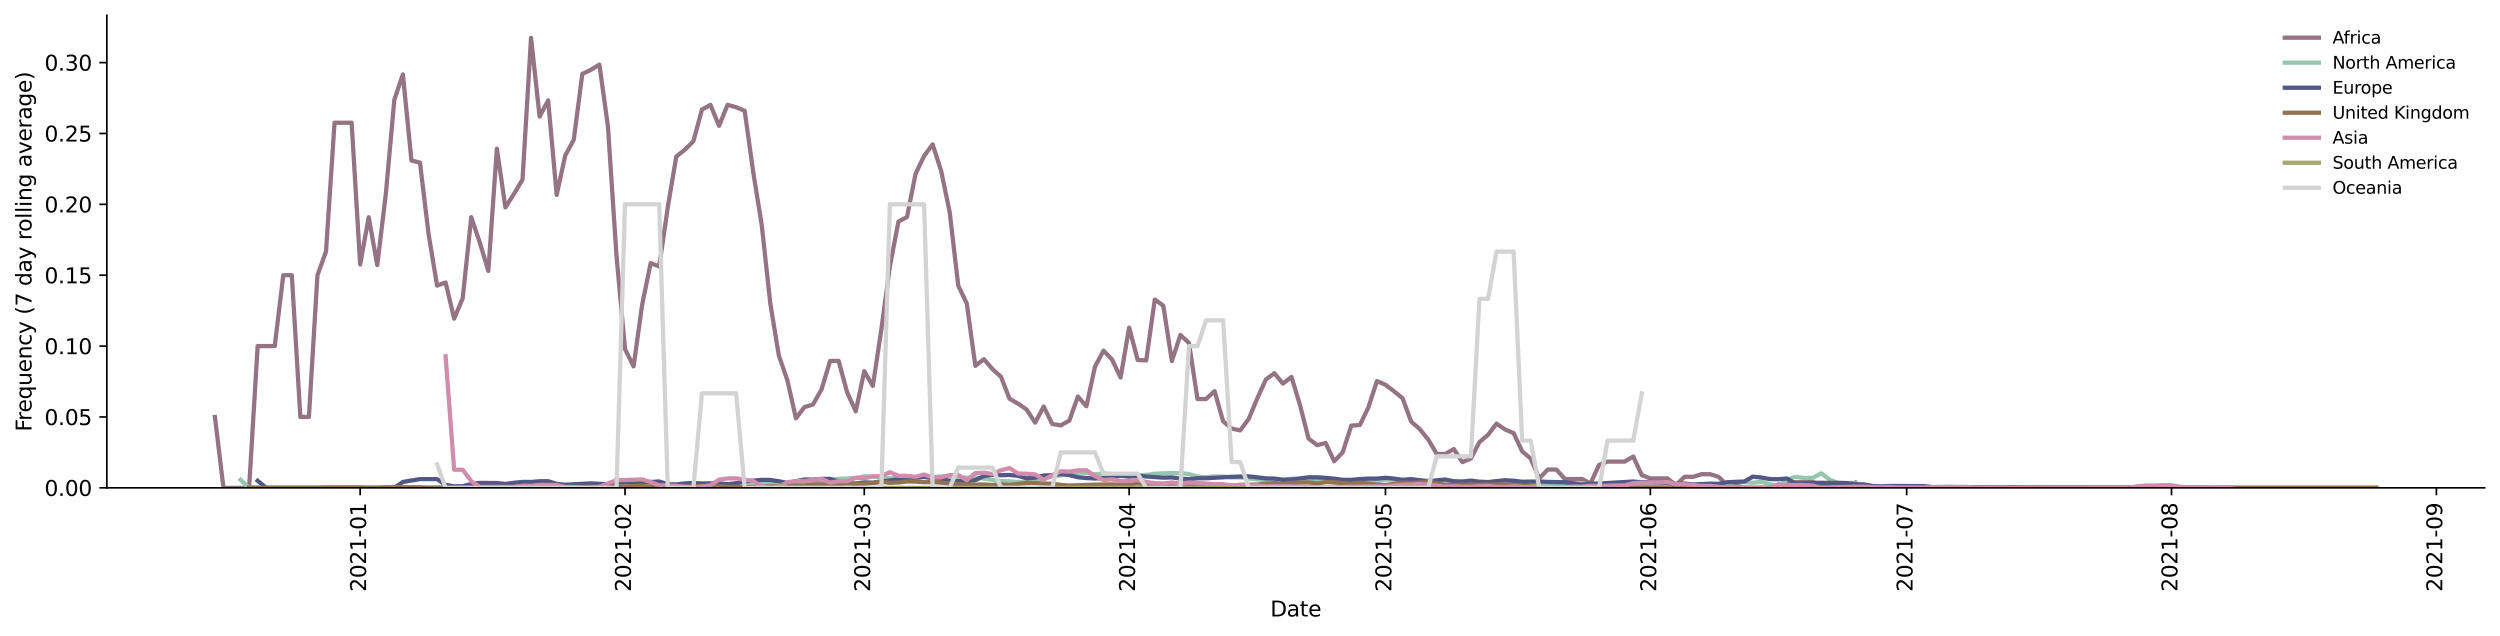 <?xml version="1.0" encoding="utf-8" standalone="no"?>
<!DOCTYPE svg PUBLIC "-//W3C//DTD SVG 1.1//EN"
  "http://www.w3.org/Graphics/SVG/1.1/DTD/svg11.dtd">
<svg height="298.621pt" version="1.1" viewBox="0 0 1173.344 298.621" width="1173.344pt" xmlns="http://www.w3.org/2000/svg" xmlns:xlink="http://www.w3.org/1999/xlink">
 <defs>
  <style type="text/css">*{stroke-linecap:butt;stroke-linejoin:round;}</style>
 </defs>
 <g id="figure_1">
  <g id="patch_1">
   <path d="M 0 298.621 
L 1173.344 298.621 
L 1173.344 0 
L 0 0 
z
" style="fill:#ffffff;"/>
  </g>
  <g id="axes_1">
   <g id="patch_2">
    <path d="M 50.144 228.96 
L 1166.144 228.96 
L 1166.144 7.2 
L 50.144 7.2 
z
" style="fill:#ffffff;"/>
   </g>
   <g id="matplotlib.axis_1">
    <g id="xtick_1">
     <g id="line2d_1">
      <defs>
       <path d="M 0 0 
L 0 3.5 
" id="mce385aea6b" style="stroke:#000000;stroke-width:0.8;"/>
      </defs>
      <g>
       <use style="stroke:#000000;stroke-width:0.8;" x="169.042" xlink:href="#mce385aea6b" y="228.96"/>
      </g>
     </g>
     <g id="text_1">
      <!-- 2021-01 -->
      <g transform="translate(171.801 277.743)rotate(-90)scale(0.1 -0.1)">
       <defs>
        <path d="M 1228 531 
L 3431 531 
L 3431 0 
L 469 0 
L 469 531 
Q 828 903 1448 1529 
Q 2069 2156 2228 2338 
Q 2531 2678 2651 2914 
Q 2772 3150 2772 3378 
Q 2772 3750 2511 3984 
Q 2250 4219 1831 4219 
Q 1534 4219 1204 4116 
Q 875 4013 500 3803 
L 500 4441 
Q 881 4594 1212 4672 
Q 1544 4750 1819 4750 
Q 2544 4750 2975 4387 
Q 3406 4025 3406 3419 
Q 3406 3131 3298 2873 
Q 3191 2616 2906 2266 
Q 2828 2175 2409 1742 
Q 1991 1309 1228 531 
z
" id="DejaVuSans-32" transform="scale(0.016)"/>
        <path d="M 2034 4250 
Q 1547 4250 1301 3770 
Q 1056 3291 1056 2328 
Q 1056 1369 1301 889 
Q 1547 409 2034 409 
Q 2525 409 2770 889 
Q 3016 1369 3016 2328 
Q 3016 3291 2770 3770 
Q 2525 4250 2034 4250 
z
M 2034 4750 
Q 2819 4750 3233 4129 
Q 3647 3509 3647 2328 
Q 3647 1150 3233 529 
Q 2819 -91 2034 -91 
Q 1250 -91 836 529 
Q 422 1150 422 2328 
Q 422 3509 836 4129 
Q 1250 4750 2034 4750 
z
" id="DejaVuSans-30" transform="scale(0.016)"/>
        <path d="M 794 531 
L 1825 531 
L 1825 4091 
L 703 3866 
L 703 4441 
L 1819 4666 
L 2450 4666 
L 2450 531 
L 3481 531 
L 3481 0 
L 794 0 
L 794 531 
z
" id="DejaVuSans-31" transform="scale(0.016)"/>
        <path d="M 313 2009 
L 1997 2009 
L 1997 1497 
L 313 1497 
L 313 2009 
z
" id="DejaVuSans-2d" transform="scale(0.016)"/>
       </defs>
       <use xlink:href="#DejaVuSans-32"/>
       <use x="63.623" xlink:href="#DejaVuSans-30"/>
       <use x="127.246" xlink:href="#DejaVuSans-32"/>
       <use x="190.869" xlink:href="#DejaVuSans-31"/>
       <use x="254.492" xlink:href="#DejaVuSans-2d"/>
       <use x="290.576" xlink:href="#DejaVuSans-30"/>
       <use x="354.199" xlink:href="#DejaVuSans-31"/>
      </g>
     </g>
    </g>
    <g id="xtick_2">
     <g id="line2d_2">
      <g>
       <use style="stroke:#000000;stroke-width:0.8;" x="293.354" xlink:href="#mce385aea6b" y="228.96"/>
      </g>
     </g>
     <g id="text_2">
      <!-- 2021-02 -->
      <g transform="translate(296.113 277.743)rotate(-90)scale(0.1 -0.1)">
       <use xlink:href="#DejaVuSans-32"/>
       <use x="63.623" xlink:href="#DejaVuSans-30"/>
       <use x="127.246" xlink:href="#DejaVuSans-32"/>
       <use x="190.869" xlink:href="#DejaVuSans-31"/>
       <use x="254.492" xlink:href="#DejaVuSans-2d"/>
       <use x="290.576" xlink:href="#DejaVuSans-30"/>
       <use x="354.199" xlink:href="#DejaVuSans-32"/>
      </g>
     </g>
    </g>
    <g id="xtick_3">
     <g id="line2d_3">
      <g>
       <use style="stroke:#000000;stroke-width:0.8;" x="405.636" xlink:href="#mce385aea6b" y="228.96"/>
      </g>
     </g>
     <g id="text_3">
      <!-- 2021-03 -->
      <g transform="translate(408.395 277.743)rotate(-90)scale(0.1 -0.1)">
       <defs>
        <path d="M 2597 2516 
Q 3050 2419 3304 2112 
Q 3559 1806 3559 1356 
Q 3559 666 3084 287 
Q 2609 -91 1734 -91 
Q 1441 -91 1130 -33 
Q 819 25 488 141 
L 488 750 
Q 750 597 1062 519 
Q 1375 441 1716 441 
Q 2309 441 2620 675 
Q 2931 909 2931 1356 
Q 2931 1769 2642 2001 
Q 2353 2234 1838 2234 
L 1294 2234 
L 1294 2753 
L 1863 2753 
Q 2328 2753 2575 2939 
Q 2822 3125 2822 3475 
Q 2822 3834 2567 4026 
Q 2313 4219 1838 4219 
Q 1578 4219 1281 4162 
Q 984 4106 628 3988 
L 628 4550 
Q 988 4650 1302 4700 
Q 1616 4750 1894 4750 
Q 2613 4750 3031 4423 
Q 3450 4097 3450 3541 
Q 3450 3153 3228 2886 
Q 3006 2619 2597 2516 
z
" id="DejaVuSans-33" transform="scale(0.016)"/>
       </defs>
       <use xlink:href="#DejaVuSans-32"/>
       <use x="63.623" xlink:href="#DejaVuSans-30"/>
       <use x="127.246" xlink:href="#DejaVuSans-32"/>
       <use x="190.869" xlink:href="#DejaVuSans-31"/>
       <use x="254.492" xlink:href="#DejaVuSans-2d"/>
       <use x="290.576" xlink:href="#DejaVuSans-30"/>
       <use x="354.199" xlink:href="#DejaVuSans-33"/>
      </g>
     </g>
    </g>
    <g id="xtick_4">
     <g id="line2d_4">
      <g>
       <use style="stroke:#000000;stroke-width:0.8;" x="529.948" xlink:href="#mce385aea6b" y="228.96"/>
      </g>
     </g>
     <g id="text_4">
      <!-- 2021-04 -->
      <g transform="translate(532.707 277.743)rotate(-90)scale(0.1 -0.1)">
       <defs>
        <path d="M 2419 4116 
L 825 1625 
L 2419 1625 
L 2419 4116 
z
M 2253 4666 
L 3047 4666 
L 3047 1625 
L 3713 1625 
L 3713 1100 
L 3047 1100 
L 3047 0 
L 2419 0 
L 2419 1100 
L 313 1100 
L 313 1709 
L 2253 4666 
z
" id="DejaVuSans-34" transform="scale(0.016)"/>
       </defs>
       <use xlink:href="#DejaVuSans-32"/>
       <use x="63.623" xlink:href="#DejaVuSans-30"/>
       <use x="127.246" xlink:href="#DejaVuSans-32"/>
       <use x="190.869" xlink:href="#DejaVuSans-31"/>
       <use x="254.492" xlink:href="#DejaVuSans-2d"/>
       <use x="290.576" xlink:href="#DejaVuSans-30"/>
       <use x="354.199" xlink:href="#DejaVuSans-34"/>
      </g>
     </g>
    </g>
    <g id="xtick_5">
     <g id="line2d_5">
      <g>
       <use style="stroke:#000000;stroke-width:0.8;" x="650.249" xlink:href="#mce385aea6b" y="228.96"/>
      </g>
     </g>
     <g id="text_5">
      <!-- 2021-05 -->
      <g transform="translate(653.009 277.743)rotate(-90)scale(0.1 -0.1)">
       <defs>
        <path d="M 691 4666 
L 3169 4666 
L 3169 4134 
L 1269 4134 
L 1269 2991 
Q 1406 3038 1543 3061 
Q 1681 3084 1819 3084 
Q 2600 3084 3056 2656 
Q 3513 2228 3513 1497 
Q 3513 744 3044 326 
Q 2575 -91 1722 -91 
Q 1428 -91 1123 -41 
Q 819 9 494 109 
L 494 744 
Q 775 591 1075 516 
Q 1375 441 1709 441 
Q 2250 441 2565 725 
Q 2881 1009 2881 1497 
Q 2881 1984 2565 2268 
Q 2250 2553 1709 2553 
Q 1456 2553 1204 2497 
Q 953 2441 691 2322 
L 691 4666 
z
" id="DejaVuSans-35" transform="scale(0.016)"/>
       </defs>
       <use xlink:href="#DejaVuSans-32"/>
       <use x="63.623" xlink:href="#DejaVuSans-30"/>
       <use x="127.246" xlink:href="#DejaVuSans-32"/>
       <use x="190.869" xlink:href="#DejaVuSans-31"/>
       <use x="254.492" xlink:href="#DejaVuSans-2d"/>
       <use x="290.576" xlink:href="#DejaVuSans-30"/>
       <use x="354.199" xlink:href="#DejaVuSans-35"/>
      </g>
     </g>
    </g>
    <g id="xtick_6">
     <g id="line2d_6">
      <g>
       <use style="stroke:#000000;stroke-width:0.8;" x="774.561" xlink:href="#mce385aea6b" y="228.96"/>
      </g>
     </g>
     <g id="text_6">
      <!-- 2021-06 -->
      <g transform="translate(777.321 277.743)rotate(-90)scale(0.1 -0.1)">
       <defs>
        <path d="M 2113 2584 
Q 1688 2584 1439 2293 
Q 1191 2003 1191 1497 
Q 1191 994 1439 701 
Q 1688 409 2113 409 
Q 2538 409 2786 701 
Q 3034 994 3034 1497 
Q 3034 2003 2786 2293 
Q 2538 2584 2113 2584 
z
M 3366 4563 
L 3366 3988 
Q 3128 4100 2886 4159 
Q 2644 4219 2406 4219 
Q 1781 4219 1451 3797 
Q 1122 3375 1075 2522 
Q 1259 2794 1537 2939 
Q 1816 3084 2150 3084 
Q 2853 3084 3261 2657 
Q 3669 2231 3669 1497 
Q 3669 778 3244 343 
Q 2819 -91 2113 -91 
Q 1303 -91 875 529 
Q 447 1150 447 2328 
Q 447 3434 972 4092 
Q 1497 4750 2381 4750 
Q 2619 4750 2861 4703 
Q 3103 4656 3366 4563 
z
" id="DejaVuSans-36" transform="scale(0.016)"/>
       </defs>
       <use xlink:href="#DejaVuSans-32"/>
       <use x="63.623" xlink:href="#DejaVuSans-30"/>
       <use x="127.246" xlink:href="#DejaVuSans-32"/>
       <use x="190.869" xlink:href="#DejaVuSans-31"/>
       <use x="254.492" xlink:href="#DejaVuSans-2d"/>
       <use x="290.576" xlink:href="#DejaVuSans-30"/>
       <use x="354.199" xlink:href="#DejaVuSans-36"/>
      </g>
     </g>
    </g>
    <g id="xtick_7">
     <g id="line2d_7">
      <g>
       <use style="stroke:#000000;stroke-width:0.8;" x="894.863" xlink:href="#mce385aea6b" y="228.96"/>
      </g>
     </g>
     <g id="text_7">
      <!-- 2021-07 -->
      <g transform="translate(897.622 277.743)rotate(-90)scale(0.1 -0.1)">
       <defs>
        <path d="M 525 4666 
L 3525 4666 
L 3525 4397 
L 1831 0 
L 1172 0 
L 2766 4134 
L 525 4134 
L 525 4666 
z
" id="DejaVuSans-37" transform="scale(0.016)"/>
       </defs>
       <use xlink:href="#DejaVuSans-32"/>
       <use x="63.623" xlink:href="#DejaVuSans-30"/>
       <use x="127.246" xlink:href="#DejaVuSans-32"/>
       <use x="190.869" xlink:href="#DejaVuSans-31"/>
       <use x="254.492" xlink:href="#DejaVuSans-2d"/>
       <use x="290.576" xlink:href="#DejaVuSans-30"/>
       <use x="354.199" xlink:href="#DejaVuSans-37"/>
      </g>
     </g>
    </g>
    <g id="xtick_8">
     <g id="line2d_8">
      <g>
       <use style="stroke:#000000;stroke-width:0.8;" x="1019.175" xlink:href="#mce385aea6b" y="228.96"/>
      </g>
     </g>
     <g id="text_8">
      <!-- 2021-08 -->
      <g transform="translate(1021.934 277.743)rotate(-90)scale(0.1 -0.1)">
       <defs>
        <path d="M 2034 2216 
Q 1584 2216 1326 1975 
Q 1069 1734 1069 1313 
Q 1069 891 1326 650 
Q 1584 409 2034 409 
Q 2484 409 2743 651 
Q 3003 894 3003 1313 
Q 3003 1734 2745 1975 
Q 2488 2216 2034 2216 
z
M 1403 2484 
Q 997 2584 770 2862 
Q 544 3141 544 3541 
Q 544 4100 942 4425 
Q 1341 4750 2034 4750 
Q 2731 4750 3128 4425 
Q 3525 4100 3525 3541 
Q 3525 3141 3298 2862 
Q 3072 2584 2669 2484 
Q 3125 2378 3379 2068 
Q 3634 1759 3634 1313 
Q 3634 634 3220 271 
Q 2806 -91 2034 -91 
Q 1263 -91 848 271 
Q 434 634 434 1313 
Q 434 1759 690 2068 
Q 947 2378 1403 2484 
z
M 1172 3481 
Q 1172 3119 1398 2916 
Q 1625 2713 2034 2713 
Q 2441 2713 2670 2916 
Q 2900 3119 2900 3481 
Q 2900 3844 2670 4047 
Q 2441 4250 2034 4250 
Q 1625 4250 1398 4047 
Q 1172 3844 1172 3481 
z
" id="DejaVuSans-38" transform="scale(0.016)"/>
       </defs>
       <use xlink:href="#DejaVuSans-32"/>
       <use x="63.623" xlink:href="#DejaVuSans-30"/>
       <use x="127.246" xlink:href="#DejaVuSans-32"/>
       <use x="190.869" xlink:href="#DejaVuSans-31"/>
       <use x="254.492" xlink:href="#DejaVuSans-2d"/>
       <use x="290.576" xlink:href="#DejaVuSans-30"/>
       <use x="354.199" xlink:href="#DejaVuSans-38"/>
      </g>
     </g>
    </g>
    <g id="xtick_9">
     <g id="line2d_9">
      <g>
       <use style="stroke:#000000;stroke-width:0.8;" x="1143.487" xlink:href="#mce385aea6b" y="228.96"/>
      </g>
     </g>
     <g id="text_9">
      <!-- 2021-09 -->
      <g transform="translate(1146.246 277.743)rotate(-90)scale(0.1 -0.1)">
       <defs>
        <path d="M 703 97 
L 703 672 
Q 941 559 1184 500 
Q 1428 441 1663 441 
Q 2288 441 2617 861 
Q 2947 1281 2994 2138 
Q 2813 1869 2534 1725 
Q 2256 1581 1919 1581 
Q 1219 1581 811 2004 
Q 403 2428 403 3163 
Q 403 3881 828 4315 
Q 1253 4750 1959 4750 
Q 2769 4750 3195 4129 
Q 3622 3509 3622 2328 
Q 3622 1225 3098 567 
Q 2575 -91 1691 -91 
Q 1453 -91 1209 -44 
Q 966 3 703 97 
z
M 1959 2075 
Q 2384 2075 2632 2365 
Q 2881 2656 2881 3163 
Q 2881 3666 2632 3958 
Q 2384 4250 1959 4250 
Q 1534 4250 1286 3958 
Q 1038 3666 1038 3163 
Q 1038 2656 1286 2365 
Q 1534 2075 1959 2075 
z
" id="DejaVuSans-39" transform="scale(0.016)"/>
       </defs>
       <use xlink:href="#DejaVuSans-32"/>
       <use x="63.623" xlink:href="#DejaVuSans-30"/>
       <use x="127.246" xlink:href="#DejaVuSans-32"/>
       <use x="190.869" xlink:href="#DejaVuSans-31"/>
       <use x="254.492" xlink:href="#DejaVuSans-2d"/>
       <use x="290.576" xlink:href="#DejaVuSans-30"/>
       <use x="354.199" xlink:href="#DejaVuSans-39"/>
      </g>
     </g>
    </g>
    <g id="text_10">
     <!-- Date -->
     <g transform="translate(596.193 289.341)scale(0.1 -0.1)">
      <defs>
       <path d="M 1259 4147 
L 1259 519 
L 2022 519 
Q 2988 519 3436 956 
Q 3884 1394 3884 2338 
Q 3884 3275 3436 3711 
Q 2988 4147 2022 4147 
L 1259 4147 
z
M 628 4666 
L 1925 4666 
Q 3281 4666 3915 4102 
Q 4550 3538 4550 2338 
Q 4550 1131 3912 565 
Q 3275 0 1925 0 
L 628 0 
L 628 4666 
z
" id="DejaVuSans-44" transform="scale(0.016)"/>
       <path d="M 2194 1759 
Q 1497 1759 1228 1600 
Q 959 1441 959 1056 
Q 959 750 1161 570 
Q 1363 391 1709 391 
Q 2188 391 2477 730 
Q 2766 1069 2766 1631 
L 2766 1759 
L 2194 1759 
z
M 3341 1997 
L 3341 0 
L 2766 0 
L 2766 531 
Q 2569 213 2275 61 
Q 1981 -91 1556 -91 
Q 1019 -91 701 211 
Q 384 513 384 1019 
Q 384 1609 779 1909 
Q 1175 2209 1959 2209 
L 2766 2209 
L 2766 2266 
Q 2766 2663 2505 2880 
Q 2244 3097 1772 3097 
Q 1472 3097 1187 3025 
Q 903 2953 641 2809 
L 641 3341 
Q 956 3463 1253 3523 
Q 1550 3584 1831 3584 
Q 2591 3584 2966 3190 
Q 3341 2797 3341 1997 
z
" id="DejaVuSans-61" transform="scale(0.016)"/>
       <path d="M 1172 4494 
L 1172 3500 
L 2356 3500 
L 2356 3053 
L 1172 3053 
L 1172 1153 
Q 1172 725 1289 603 
Q 1406 481 1766 481 
L 2356 481 
L 2356 0 
L 1766 0 
Q 1100 0 847 248 
Q 594 497 594 1153 
L 594 3053 
L 172 3053 
L 172 3500 
L 594 3500 
L 594 4494 
L 1172 4494 
z
" id="DejaVuSans-74" transform="scale(0.016)"/>
       <path d="M 3597 1894 
L 3597 1613 
L 953 1613 
Q 991 1019 1311 708 
Q 1631 397 2203 397 
Q 2534 397 2845 478 
Q 3156 559 3463 722 
L 3463 178 
Q 3153 47 2828 -22 
Q 2503 -91 2169 -91 
Q 1331 -91 842 396 
Q 353 884 353 1716 
Q 353 2575 817 3079 
Q 1281 3584 2069 3584 
Q 2775 3584 3186 3129 
Q 3597 2675 3597 1894 
z
M 3022 2063 
Q 3016 2534 2758 2815 
Q 2500 3097 2075 3097 
Q 1594 3097 1305 2825 
Q 1016 2553 972 2059 
L 3022 2063 
z
" id="DejaVuSans-65" transform="scale(0.016)"/>
      </defs>
      <use xlink:href="#DejaVuSans-44"/>
      <use x="77.002" xlink:href="#DejaVuSans-61"/>
      <use x="138.281" xlink:href="#DejaVuSans-74"/>
      <use x="177.49" xlink:href="#DejaVuSans-65"/>
     </g>
    </g>
   </g>
   <g id="matplotlib.axis_2">
    <g id="ytick_1">
     <g id="line2d_10">
      <defs>
       <path d="M 0 0 
L -3.5 0 
" id="m9d21fd7e6c" style="stroke:#000000;stroke-width:0.8;"/>
      </defs>
      <g>
       <use style="stroke:#000000;stroke-width:0.8;" x="50.144" xlink:href="#m9d21fd7e6c" y="228.96"/>
      </g>
     </g>
     <g id="text_11">
      <!-- 0.00 -->
      <g transform="translate(20.878 232.759)scale(0.1 -0.1)">
       <defs>
        <path d="M 684 794 
L 1344 794 
L 1344 0 
L 684 0 
L 684 794 
z
" id="DejaVuSans-2e" transform="scale(0.016)"/>
       </defs>
       <use xlink:href="#DejaVuSans-30"/>
       <use x="63.623" xlink:href="#DejaVuSans-2e"/>
       <use x="95.41" xlink:href="#DejaVuSans-30"/>
       <use x="159.033" xlink:href="#DejaVuSans-30"/>
      </g>
     </g>
    </g>
    <g id="ytick_2">
     <g id="line2d_11">
      <g>
       <use style="stroke:#000000;stroke-width:0.8;" x="50.144" xlink:href="#m9d21fd7e6c" y="195.696"/>
      </g>
     </g>
     <g id="text_12">
      <!-- 0.05 -->
      <g transform="translate(20.878 199.495)scale(0.1 -0.1)">
       <use xlink:href="#DejaVuSans-30"/>
       <use x="63.623" xlink:href="#DejaVuSans-2e"/>
       <use x="95.41" xlink:href="#DejaVuSans-30"/>
       <use x="159.033" xlink:href="#DejaVuSans-35"/>
      </g>
     </g>
    </g>
    <g id="ytick_3">
     <g id="line2d_12">
      <g>
       <use style="stroke:#000000;stroke-width:0.8;" x="50.144" xlink:href="#m9d21fd7e6c" y="162.432"/>
      </g>
     </g>
     <g id="text_13">
      <!-- 0.10 -->
      <g transform="translate(20.878 166.231)scale(0.1 -0.1)">
       <use xlink:href="#DejaVuSans-30"/>
       <use x="63.623" xlink:href="#DejaVuSans-2e"/>
       <use x="95.41" xlink:href="#DejaVuSans-31"/>
       <use x="159.033" xlink:href="#DejaVuSans-30"/>
      </g>
     </g>
    </g>
    <g id="ytick_4">
     <g id="line2d_13">
      <g>
       <use style="stroke:#000000;stroke-width:0.8;" x="50.144" xlink:href="#m9d21fd7e6c" y="129.168"/>
      </g>
     </g>
     <g id="text_14">
      <!-- 0.15 -->
      <g transform="translate(20.878 132.967)scale(0.1 -0.1)">
       <use xlink:href="#DejaVuSans-30"/>
       <use x="63.623" xlink:href="#DejaVuSans-2e"/>
       <use x="95.41" xlink:href="#DejaVuSans-31"/>
       <use x="159.033" xlink:href="#DejaVuSans-35"/>
      </g>
     </g>
    </g>
    <g id="ytick_5">
     <g id="line2d_14">
      <g>
       <use style="stroke:#000000;stroke-width:0.8;" x="50.144" xlink:href="#m9d21fd7e6c" y="95.904"/>
      </g>
     </g>
     <g id="text_15">
      <!-- 0.20 -->
      <g transform="translate(20.878 99.703)scale(0.1 -0.1)">
       <use xlink:href="#DejaVuSans-30"/>
       <use x="63.623" xlink:href="#DejaVuSans-2e"/>
       <use x="95.41" xlink:href="#DejaVuSans-32"/>
       <use x="159.033" xlink:href="#DejaVuSans-30"/>
      </g>
     </g>
    </g>
    <g id="ytick_6">
     <g id="line2d_15">
      <g>
       <use style="stroke:#000000;stroke-width:0.8;" x="50.144" xlink:href="#m9d21fd7e6c" y="62.64"/>
      </g>
     </g>
     <g id="text_16">
      <!-- 0.25 -->
      <g transform="translate(20.878 66.439)scale(0.1 -0.1)">
       <use xlink:href="#DejaVuSans-30"/>
       <use x="63.623" xlink:href="#DejaVuSans-2e"/>
       <use x="95.41" xlink:href="#DejaVuSans-32"/>
       <use x="159.033" xlink:href="#DejaVuSans-35"/>
      </g>
     </g>
    </g>
    <g id="ytick_7">
     <g id="line2d_16">
      <g>
       <use style="stroke:#000000;stroke-width:0.8;" x="50.144" xlink:href="#m9d21fd7e6c" y="29.376"/>
      </g>
     </g>
     <g id="text_17">
      <!-- 0.30 -->
      <g transform="translate(20.878 33.175)scale(0.1 -0.1)">
       <use xlink:href="#DejaVuSans-30"/>
       <use x="63.623" xlink:href="#DejaVuSans-2e"/>
       <use x="95.41" xlink:href="#DejaVuSans-33"/>
       <use x="159.033" xlink:href="#DejaVuSans-30"/>
      </g>
     </g>
    </g>
    <g id="text_18">
     <!-- Frequency (7 day rolling average) -->
     <g transform="translate(14.798 202.529)rotate(-90)scale(0.1 -0.1)">
      <defs>
       <path d="M 628 4666 
L 3309 4666 
L 3309 4134 
L 1259 4134 
L 1259 2759 
L 3109 2759 
L 3109 2228 
L 1259 2228 
L 1259 0 
L 628 0 
L 628 4666 
z
" id="DejaVuSans-46" transform="scale(0.016)"/>
       <path d="M 2631 2963 
Q 2534 3019 2420 3045 
Q 2306 3072 2169 3072 
Q 1681 3072 1420 2755 
Q 1159 2438 1159 1844 
L 1159 0 
L 581 0 
L 581 3500 
L 1159 3500 
L 1159 2956 
Q 1341 3275 1631 3429 
Q 1922 3584 2338 3584 
Q 2397 3584 2469 3576 
Q 2541 3569 2628 3553 
L 2631 2963 
z
" id="DejaVuSans-72" transform="scale(0.016)"/>
       <path d="M 947 1747 
Q 947 1113 1208 752 
Q 1469 391 1925 391 
Q 2381 391 2643 752 
Q 2906 1113 2906 1747 
Q 2906 2381 2643 2742 
Q 2381 3103 1925 3103 
Q 1469 3103 1208 2742 
Q 947 2381 947 1747 
z
M 2906 525 
Q 2725 213 2448 61 
Q 2172 -91 1784 -91 
Q 1150 -91 751 415 
Q 353 922 353 1747 
Q 353 2572 751 3078 
Q 1150 3584 1784 3584 
Q 2172 3584 2448 3432 
Q 2725 3281 2906 2969 
L 2906 3500 
L 3481 3500 
L 3481 -1331 
L 2906 -1331 
L 2906 525 
z
" id="DejaVuSans-71" transform="scale(0.016)"/>
       <path d="M 544 1381 
L 544 3500 
L 1119 3500 
L 1119 1403 
Q 1119 906 1312 657 
Q 1506 409 1894 409 
Q 2359 409 2629 706 
Q 2900 1003 2900 1516 
L 2900 3500 
L 3475 3500 
L 3475 0 
L 2900 0 
L 2900 538 
Q 2691 219 2414 64 
Q 2138 -91 1772 -91 
Q 1169 -91 856 284 
Q 544 659 544 1381 
z
M 1991 3584 
L 1991 3584 
z
" id="DejaVuSans-75" transform="scale(0.016)"/>
       <path d="M 3513 2113 
L 3513 0 
L 2938 0 
L 2938 2094 
Q 2938 2591 2744 2837 
Q 2550 3084 2163 3084 
Q 1697 3084 1428 2787 
Q 1159 2491 1159 1978 
L 1159 0 
L 581 0 
L 581 3500 
L 1159 3500 
L 1159 2956 
Q 1366 3272 1645 3428 
Q 1925 3584 2291 3584 
Q 2894 3584 3203 3211 
Q 3513 2838 3513 2113 
z
" id="DejaVuSans-6e" transform="scale(0.016)"/>
       <path d="M 3122 3366 
L 3122 2828 
Q 2878 2963 2633 3030 
Q 2388 3097 2138 3097 
Q 1578 3097 1268 2742 
Q 959 2388 959 1747 
Q 959 1106 1268 751 
Q 1578 397 2138 397 
Q 2388 397 2633 464 
Q 2878 531 3122 666 
L 3122 134 
Q 2881 22 2623 -34 
Q 2366 -91 2075 -91 
Q 1284 -91 818 406 
Q 353 903 353 1747 
Q 353 2603 823 3093 
Q 1294 3584 2113 3584 
Q 2378 3584 2631 3529 
Q 2884 3475 3122 3366 
z
" id="DejaVuSans-63" transform="scale(0.016)"/>
       <path d="M 2059 -325 
Q 1816 -950 1584 -1140 
Q 1353 -1331 966 -1331 
L 506 -1331 
L 506 -850 
L 844 -850 
Q 1081 -850 1212 -737 
Q 1344 -625 1503 -206 
L 1606 56 
L 191 3500 
L 800 3500 
L 1894 763 
L 2988 3500 
L 3597 3500 
L 2059 -325 
z
" id="DejaVuSans-79" transform="scale(0.016)"/>
       <path id="DejaVuSans-20" transform="scale(0.016)"/>
       <path d="M 1984 4856 
Q 1566 4138 1362 3434 
Q 1159 2731 1159 2009 
Q 1159 1288 1364 580 
Q 1569 -128 1984 -844 
L 1484 -844 
Q 1016 -109 783 600 
Q 550 1309 550 2009 
Q 550 2706 781 3412 
Q 1013 4119 1484 4856 
L 1984 4856 
z
" id="DejaVuSans-28" transform="scale(0.016)"/>
       <path d="M 2906 2969 
L 2906 4863 
L 3481 4863 
L 3481 0 
L 2906 0 
L 2906 525 
Q 2725 213 2448 61 
Q 2172 -91 1784 -91 
Q 1150 -91 751 415 
Q 353 922 353 1747 
Q 353 2572 751 3078 
Q 1150 3584 1784 3584 
Q 2172 3584 2448 3432 
Q 2725 3281 2906 2969 
z
M 947 1747 
Q 947 1113 1208 752 
Q 1469 391 1925 391 
Q 2381 391 2643 752 
Q 2906 1113 2906 1747 
Q 2906 2381 2643 2742 
Q 2381 3103 1925 3103 
Q 1469 3103 1208 2742 
Q 947 2381 947 1747 
z
" id="DejaVuSans-64" transform="scale(0.016)"/>
       <path d="M 1959 3097 
Q 1497 3097 1228 2736 
Q 959 2375 959 1747 
Q 959 1119 1226 758 
Q 1494 397 1959 397 
Q 2419 397 2687 759 
Q 2956 1122 2956 1747 
Q 2956 2369 2687 2733 
Q 2419 3097 1959 3097 
z
M 1959 3584 
Q 2709 3584 3137 3096 
Q 3566 2609 3566 1747 
Q 3566 888 3137 398 
Q 2709 -91 1959 -91 
Q 1206 -91 779 398 
Q 353 888 353 1747 
Q 353 2609 779 3096 
Q 1206 3584 1959 3584 
z
" id="DejaVuSans-6f" transform="scale(0.016)"/>
       <path d="M 603 4863 
L 1178 4863 
L 1178 0 
L 603 0 
L 603 4863 
z
" id="DejaVuSans-6c" transform="scale(0.016)"/>
       <path d="M 603 3500 
L 1178 3500 
L 1178 0 
L 603 0 
L 603 3500 
z
M 603 4863 
L 1178 4863 
L 1178 4134 
L 603 4134 
L 603 4863 
z
" id="DejaVuSans-69" transform="scale(0.016)"/>
       <path d="M 2906 1791 
Q 2906 2416 2648 2759 
Q 2391 3103 1925 3103 
Q 1463 3103 1205 2759 
Q 947 2416 947 1791 
Q 947 1169 1205 825 
Q 1463 481 1925 481 
Q 2391 481 2648 825 
Q 2906 1169 2906 1791 
z
M 3481 434 
Q 3481 -459 3084 -895 
Q 2688 -1331 1869 -1331 
Q 1566 -1331 1297 -1286 
Q 1028 -1241 775 -1147 
L 775 -588 
Q 1028 -725 1275 -790 
Q 1522 -856 1778 -856 
Q 2344 -856 2625 -561 
Q 2906 -266 2906 331 
L 2906 616 
Q 2728 306 2450 153 
Q 2172 0 1784 0 
Q 1141 0 747 490 
Q 353 981 353 1791 
Q 353 2603 747 3093 
Q 1141 3584 1784 3584 
Q 2172 3584 2450 3431 
Q 2728 3278 2906 2969 
L 2906 3500 
L 3481 3500 
L 3481 434 
z
" id="DejaVuSans-67" transform="scale(0.016)"/>
       <path d="M 191 3500 
L 800 3500 
L 1894 563 
L 2988 3500 
L 3597 3500 
L 2284 0 
L 1503 0 
L 191 3500 
z
" id="DejaVuSans-76" transform="scale(0.016)"/>
       <path d="M 513 4856 
L 1013 4856 
Q 1481 4119 1714 3412 
Q 1947 2706 1947 2009 
Q 1947 1309 1714 600 
Q 1481 -109 1013 -844 
L 513 -844 
Q 928 -128 1133 580 
Q 1338 1288 1338 2009 
Q 1338 2731 1133 3434 
Q 928 4138 513 4856 
z
" id="DejaVuSans-29" transform="scale(0.016)"/>
      </defs>
      <use xlink:href="#DejaVuSans-46"/>
      <use x="50.27" xlink:href="#DejaVuSans-72"/>
      <use x="89.133" xlink:href="#DejaVuSans-65"/>
      <use x="150.656" xlink:href="#DejaVuSans-71"/>
      <use x="214.133" xlink:href="#DejaVuSans-75"/>
      <use x="277.512" xlink:href="#DejaVuSans-65"/>
      <use x="339.035" xlink:href="#DejaVuSans-6e"/>
      <use x="402.414" xlink:href="#DejaVuSans-63"/>
      <use x="457.395" xlink:href="#DejaVuSans-79"/>
      <use x="516.574" xlink:href="#DejaVuSans-20"/>
      <use x="548.361" xlink:href="#DejaVuSans-28"/>
      <use x="587.375" xlink:href="#DejaVuSans-37"/>
      <use x="650.998" xlink:href="#DejaVuSans-20"/>
      <use x="682.785" xlink:href="#DejaVuSans-64"/>
      <use x="746.262" xlink:href="#DejaVuSans-61"/>
      <use x="807.541" xlink:href="#DejaVuSans-79"/>
      <use x="866.721" xlink:href="#DejaVuSans-20"/>
      <use x="898.508" xlink:href="#DejaVuSans-72"/>
      <use x="937.371" xlink:href="#DejaVuSans-6f"/>
      <use x="998.553" xlink:href="#DejaVuSans-6c"/>
      <use x="1026.336" xlink:href="#DejaVuSans-6c"/>
      <use x="1054.119" xlink:href="#DejaVuSans-69"/>
      <use x="1081.902" xlink:href="#DejaVuSans-6e"/>
      <use x="1145.281" xlink:href="#DejaVuSans-67"/>
      <use x="1208.758" xlink:href="#DejaVuSans-20"/>
      <use x="1240.545" xlink:href="#DejaVuSans-61"/>
      <use x="1301.824" xlink:href="#DejaVuSans-76"/>
      <use x="1361.004" xlink:href="#DejaVuSans-65"/>
      <use x="1422.527" xlink:href="#DejaVuSans-72"/>
      <use x="1463.641" xlink:href="#DejaVuSans-61"/>
      <use x="1524.92" xlink:href="#DejaVuSans-67"/>
      <use x="1588.396" xlink:href="#DejaVuSans-65"/>
      <use x="1649.92" xlink:href="#DejaVuSans-29"/>
     </g>
    </g>
   </g>
   <g id="line2d_17">
    <path clip-path="url(#p78f020aa0d)" d="M 100.871 195.696 
L 104.881 228.96 
L 116.911 228.96 
L 120.921 162.432 
L 128.941 162.432 
L 132.952 129.168 
L 136.962 129.168 
L 140.972 195.696 
L 144.982 195.696 
L 148.992 129.168 
L 153.002 118.08 
L 157.012 57.6 
L 165.032 57.6 
L 169.042 124.128 
L 173.052 101.952 
L 177.062 124.416 
L 181.072 91.152 
L 185.082 46.8 
L 189.092 34.92 
L 193.102 75.312 
L 197.112 76.368 
L 201.123 109.632 
L 205.133 134.026 
L 209.143 132.6 
L 213.153 149.56 
L 217.163 139.95 
L 221.173 101.934 
L 225.183 113.829 
L 229.193 127.134 
L 233.203 69.782 
L 237.213 97.344 
L 241.223 91.008 
L 245.233 84.288 
L 249.243 17.76 
L 253.253 54.72 
L 257.263 47.117 
L 261.273 91.469 
L 265.284 72.989 
L 269.294 65.597 
L 273.304 34.685 
L 277.314 32.784 
L 281.324 30.32 
L 285.334 59.426 
L 289.344 120.04 
L 293.354 163.888 
L 297.364 171.93 
L 301.374 143.087 
L 305.384 123.485 
L 309.394 125.05 
L 313.404 97.33 
L 317.414 73.448 
L 321.424 70.26 
L 325.434 66.3 
L 329.445 51.429 
L 333.455 49.211 
L 337.465 59.067 
L 341.475 49.211 
L 345.485 50.32 
L 349.495 51.983 
L 353.505 80.704 
L 357.515 105.696 
L 361.525 142.372 
L 365.535 166.837 
L 369.545 178.479 
L 373.555 196.328 
L 377.565 191.048 
L 381.575 189.854 
L 385.585 182.717 
L 389.595 169.411 
L 393.605 169.411 
L 397.616 184.195 
L 401.626 193.066 
L 405.636 174.202 
L 409.646 181.158 
L 413.656 154.546 
L 417.666 124.978 
L 421.676 103.969 
L 425.686 101.876 
L 429.696 81.615 
L 433.706 73.212 
L 437.716 67.765 
L 441.726 80.244 
L 445.736 99.696 
L 449.746 134.069 
L 453.756 142.473 
L 457.766 171.702 
L 461.777 168.589 
L 465.787 173.217 
L 469.797 176.833 
L 473.807 187.152 
L 477.817 189.435 
L 481.827 192.207 
L 485.837 198.367 
L 489.847 190.792 
L 493.857 199.02 
L 497.867 199.629 
L 501.877 197.411 
L 505.887 186.088 
L 509.897 190.664 
L 513.907 172.116 
L 517.917 164.573 
L 521.927 168.749 
L 525.937 177.181 
L 529.948 153.752 
L 533.958 168.959 
L 537.968 169.159 
L 541.978 140.59 
L 545.988 143.482 
L 549.998 169.463 
L 554.008 157.213 
L 558.018 160.957 
L 562.028 187.263 
L 566.038 187.263 
L 570.048 183.591 
L 574.058 197.741 
L 578.068 201.137 
L 582.078 201.998 
L 586.088 196.567 
L 590.098 186.961 
L 594.109 178.113 
L 598.119 175.159 
L 602.129 180.063 
L 606.139 176.91 
L 610.149 190.144 
L 614.159 205.836 
L 618.169 208.927 
L 622.179 207.903 
L 626.189 216.488 
L 630.199 212.254 
L 634.209 199.757 
L 638.219 199.468 
L 642.229 191.232 
L 646.239 178.854 
L 650.249 180.579 
L 654.259 183.641 
L 658.27 186.887 
L 662.28 197.831 
L 666.29 201.338 
L 670.3 206.266 
L 674.31 213.039 
L 678.32 213.039 
L 682.33 210.735 
L 686.34 216.89 
L 690.35 215.162 
L 694.36 207.503 
L 698.37 204.092 
L 702.38 198.841 
L 706.39 201.556 
L 710.4 203.284 
L 714.41 211.83 
L 718.42 215.242 
L 722.43 224.525 
L 726.441 220.367 
L 730.451 220.367 
L 734.461 224.802 
L 742.481 224.802 
L 746.491 226.913 
L 750.501 218.188 
L 754.511 216.641 
L 762.531 216.641 
L 766.541 214.253 
L 770.551 222.978 
L 774.561 224.525 
L 782.581 224.525 
L 786.591 227.705 
L 790.602 223.791 
L 794.612 223.791 
L 798.622 222.571 
L 802.632 222.571 
L 806.642 223.826 
L 810.652 227.739 
L 814.662 227.739 
L 818.672 228.96 
L 830.702 228.96 
L 834.712 227.357 
L 838.722 227.357 
L 842.732 226.239 
L 850.752 226.239 
L 854.763 227.842 
L 858.773 227.842 
L 862.783 228.96 
L 866.793 228.96 
L 870.803 226.473 
L 870.803 226.473 
" style="fill:none;stroke:#947383;stroke-linecap:square;stroke-width:2;"/>
   </g>
   <g id="line2d_18">
    <path clip-path="url(#p78f020aa0d)" d="M 112.901 225.201 
L 116.911 228.96 
L 201.123 228.894 
L 213.153 228.603 
L 233.203 228.512 
L 237.213 228.56 
L 245.233 228.456 
L 249.243 228.511 
L 253.253 228.685 
L 257.263 228.6 
L 261.273 228.733 
L 265.284 228.722 
L 273.304 228.465 
L 277.314 228.545 
L 281.324 228.363 
L 289.344 228.635 
L 309.394 228.145 
L 313.404 228.17 
L 317.414 228.01 
L 325.434 228.073 
L 333.455 228.1 
L 341.475 227.488 
L 345.485 227.504 
L 353.505 226.935 
L 361.525 227.234 
L 377.565 226.237 
L 389.595 225.267 
L 393.605 224.721 
L 401.626 224.404 
L 405.636 223.556 
L 409.646 223.633 
L 413.656 224.292 
L 417.666 224.496 
L 421.676 224.276 
L 425.686 224.908 
L 433.706 223.739 
L 437.716 223.884 
L 441.726 223.646 
L 445.736 223.219 
L 453.756 224.272 
L 457.766 224.043 
L 469.797 225.817 
L 473.807 225.884 
L 477.817 226.211 
L 481.827 226.249 
L 485.837 225.633 
L 489.847 224.532 
L 493.857 223.593 
L 497.867 223.188 
L 501.877 222.043 
L 505.887 221.935 
L 509.897 222.027 
L 513.907 222.613 
L 517.917 222.212 
L 521.927 222.625 
L 525.937 222.786 
L 529.948 223.297 
L 537.968 222.916 
L 541.978 222.32 
L 549.998 222.003 
L 554.008 222.057 
L 558.018 222.492 
L 562.028 223.66 
L 566.038 223.972 
L 570.048 223.601 
L 574.058 223.682 
L 578.068 224.115 
L 582.078 224.08 
L 586.088 224.567 
L 594.109 225.402 
L 598.119 224.846 
L 602.129 225.099 
L 606.139 224.694 
L 614.159 224.895 
L 618.169 225.764 
L 622.179 225.808 
L 626.189 226.487 
L 630.199 227.022 
L 634.209 226.984 
L 638.219 226.704 
L 642.229 226.127 
L 646.239 225.845 
L 650.249 225.245 
L 654.259 225.057 
L 658.27 225.077 
L 662.28 225.354 
L 666.29 225.337 
L 670.3 225.616 
L 678.32 225.807 
L 682.33 226.142 
L 686.34 226.183 
L 690.35 226.085 
L 694.36 226.322 
L 698.37 226.382 
L 706.39 225.99 
L 710.4 226.359 
L 718.42 226.549 
L 730.451 227.109 
L 738.471 226.843 
L 742.481 226.827 
L 746.491 227.338 
L 750.501 227.271 
L 758.521 227.67 
L 762.531 227.505 
L 766.541 227.5 
L 770.551 227.689 
L 778.571 227.624 
L 782.581 228.22 
L 786.591 228.112 
L 790.602 227.785 
L 794.612 227.746 
L 798.622 227.907 
L 802.632 227.434 
L 806.642 227.621 
L 810.652 226.827 
L 814.662 226.196 
L 818.672 226.275 
L 822.682 226.579 
L 826.692 226.122 
L 830.702 227.242 
L 834.712 228.136 
L 838.722 225.128 
L 842.732 223.769 
L 846.742 224.325 
L 850.752 224.325 
L 854.763 222.128 
L 858.773 225.136 
L 862.783 226.665 
L 870.803 226.665 
L 874.813 228.96 
L 878.823 228.695 
L 882.833 228.583 
L 894.863 228.515 
L 898.873 228.78 
L 902.883 228.893 
L 930.954 228.832 
L 934.964 228.675 
L 946.994 228.642 
L 959.024 228.96 
L 963.034 228.912 
L 963.034 228.912 
" style="fill:none;stroke:#96c6ad;stroke-linecap:square;stroke-width:2;"/>
   </g>
   <g id="line2d_19">
    <path clip-path="url(#p78f020aa0d)" d="M 120.921 225.634 
L 124.931 228.96 
L 185.082 228.96 
L 189.092 226.188 
L 197.112 224.858 
L 205.133 224.858 
L 209.143 227.572 
L 213.153 228.265 
L 217.163 228.209 
L 221.173 227.153 
L 225.183 226.645 
L 233.203 226.703 
L 237.213 227.131 
L 241.223 226.584 
L 245.233 226.203 
L 249.243 226.203 
L 253.253 225.864 
L 257.263 225.852 
L 261.273 227.1 
L 265.284 227.51 
L 277.314 226.868 
L 285.334 227.279 
L 289.344 227.107 
L 293.354 226.216 
L 297.364 226.481 
L 301.374 226.179 
L 305.384 226.214 
L 309.394 225.976 
L 313.404 227.27 
L 317.414 227.337 
L 321.424 226.897 
L 325.434 226.668 
L 329.445 226.895 
L 337.465 226.843 
L 341.475 227.254 
L 345.485 226.782 
L 349.495 225.952 
L 357.515 225.203 
L 361.525 225.261 
L 365.535 225.872 
L 369.545 226.663 
L 377.565 225.053 
L 381.575 225.112 
L 385.585 224.784 
L 389.595 224.752 
L 393.605 226.035 
L 397.616 226.793 
L 401.626 226.94 
L 405.636 226.378 
L 409.646 226.564 
L 421.676 224.96 
L 425.686 224.898 
L 429.696 224.228 
L 433.706 223.831 
L 437.716 224.437 
L 441.726 224.796 
L 445.736 225.615 
L 453.756 225.889 
L 457.766 225.313 
L 461.777 223.445 
L 465.787 222.805 
L 469.797 223.037 
L 473.807 222.913 
L 477.817 223.335 
L 481.827 224.509 
L 485.837 224.19 
L 489.847 223.183 
L 493.857 222.995 
L 497.867 222.476 
L 501.877 222.983 
L 505.887 223.981 
L 509.897 224.377 
L 513.907 224.596 
L 517.917 224.378 
L 521.927 223.99 
L 525.937 223.244 
L 529.948 223.711 
L 533.958 223.34 
L 545.988 224.191 
L 549.998 224.071 
L 554.008 224.632 
L 558.018 224.906 
L 562.028 224.481 
L 566.038 224.464 
L 578.068 223.79 
L 586.088 223.567 
L 594.109 224.52 
L 598.119 224.605 
L 602.129 225.225 
L 606.139 225.039 
L 614.159 224.023 
L 618.169 224.022 
L 622.179 224.257 
L 626.189 224.659 
L 630.199 225.202 
L 634.209 225.212 
L 638.219 224.841 
L 642.229 224.622 
L 646.239 224.618 
L 650.249 224.241 
L 654.259 224.614 
L 658.27 225.263 
L 662.28 224.859 
L 666.29 225.382 
L 670.3 226.039 
L 674.31 225.421 
L 678.32 225.053 
L 682.33 225.879 
L 686.34 225.994 
L 690.35 225.576 
L 694.36 226.075 
L 698.37 226.262 
L 706.39 225.371 
L 710.4 225.642 
L 714.41 226.107 
L 722.43 225.97 
L 726.441 226.171 
L 734.461 226.347 
L 738.471 226.835 
L 742.481 227.442 
L 746.491 226.94 
L 750.501 226.931 
L 766.541 225.993 
L 770.551 226.354 
L 774.561 226.181 
L 778.571 226.461 
L 782.581 226.579 
L 786.591 227.115 
L 790.602 226.93 
L 794.612 227.362 
L 802.632 227.006 
L 806.642 227.081 
L 810.652 226.323 
L 818.672 225.997 
L 822.682 223.711 
L 826.692 224.114 
L 830.702 224.845 
L 834.712 224.907 
L 838.722 224.571 
L 842.732 227.113 
L 846.742 226.792 
L 850.752 226.585 
L 862.783 226.643 
L 866.793 226.766 
L 870.803 227.222 
L 874.813 227.361 
L 878.823 228.084 
L 882.833 228.282 
L 886.843 228.093 
L 902.883 228.132 
L 906.893 228.607 
L 914.913 228.51 
L 946.994 228.855 
L 963.034 228.817 
L 991.105 228.897 
L 999.125 228.89 
L 1035.215 228.927 
L 1035.215 228.927 
" style="fill:none;stroke:#525886;stroke-linecap:square;stroke-width:2;"/>
   </g>
   <g id="line2d_20">
    <path clip-path="url(#p78f020aa0d)" d="M 116.911 228.803 
L 128.941 228.96 
L 148.992 228.96 
L 153.002 228.819 
L 169.042 228.819 
L 173.052 228.96 
L 177.062 228.96 
L 181.072 228.705 
L 197.112 228.705 
L 201.123 228.899 
L 213.153 228.841 
L 221.173 228.585 
L 225.183 228.476 
L 229.193 228.535 
L 237.213 228.487 
L 241.223 228.556 
L 253.253 228.222 
L 257.263 228.278 
L 265.284 228.708 
L 273.304 228.568 
L 281.324 228.428 
L 285.334 228.144 
L 289.344 228.319 
L 301.374 228.084 
L 305.384 228.368 
L 309.394 228.198 
L 313.404 228.381 
L 321.424 228.319 
L 325.434 228.12 
L 337.465 228.247 
L 341.475 228.467 
L 353.505 228.651 
L 357.515 228.381 
L 369.545 228.121 
L 373.555 227.861 
L 377.565 227.879 
L 381.575 227.452 
L 385.585 227.315 
L 393.605 227.435 
L 397.616 226.862 
L 401.626 227.07 
L 405.636 227.016 
L 409.646 226.658 
L 413.656 226.11 
L 417.666 226.623 
L 421.676 226.46 
L 425.686 225.977 
L 429.696 226.043 
L 433.706 226.329 
L 437.716 226.257 
L 441.726 226.534 
L 445.736 226.972 
L 449.746 227.208 
L 457.766 227.446 
L 461.777 227.382 
L 465.787 227.613 
L 469.797 227.359 
L 473.807 227.572 
L 481.827 226.661 
L 485.837 226.678 
L 489.847 226.953 
L 493.857 227.045 
L 497.867 227.582 
L 501.877 227.896 
L 513.907 227.449 
L 521.927 227.35 
L 525.937 227.547 
L 533.958 226.938 
L 541.978 227.442 
L 545.988 227.491 
L 549.998 227.948 
L 558.018 227.972 
L 566.038 227.751 
L 570.048 227.779 
L 574.058 228.045 
L 578.068 227.958 
L 582.078 227.572 
L 590.098 227.386 
L 598.119 226.699 
L 602.129 227.23 
L 606.139 226.727 
L 610.149 226.463 
L 614.159 226.415 
L 618.169 226.937 
L 622.179 226.272 
L 626.189 226.355 
L 634.209 227.094 
L 638.219 226.59 
L 642.229 226.982 
L 646.239 227.506 
L 650.249 227.712 
L 654.259 227.028 
L 658.27 226.59 
L 662.28 226.626 
L 666.29 226.532 
L 670.3 226.202 
L 674.31 226.858 
L 678.32 227.634 
L 698.37 227.459 
L 702.38 227.372 
L 706.39 227.404 
L 714.41 228.062 
L 718.42 228.244 
L 722.43 228.607 
L 726.441 228.774 
L 734.461 228.537 
L 742.481 228.654 
L 746.491 228.584 
L 754.511 228.821 
L 758.521 228.76 
L 766.541 228.899 
L 774.561 228.841 
L 782.581 228.903 
L 1115.416 228.852 
L 1115.416 228.852 
" style="fill:none;stroke:#937252;stroke-linecap:square;stroke-width:2;"/>
   </g>
   <g id="line2d_21">
    <path clip-path="url(#p78f020aa0d)" d="M 209.143 167.247 
L 213.153 220.47 
L 217.163 220.47 
L 221.173 225.792 
L 225.183 228.598 
L 241.223 228.598 
L 245.233 228.014 
L 249.243 228.014 
L 253.253 227.618 
L 261.273 227.618 
L 265.284 228.564 
L 269.294 228.564 
L 273.304 228.96 
L 277.314 228.96 
L 281.324 228.536 
L 289.344 225.282 
L 293.354 225.282 
L 301.374 225.024 
L 305.384 226.21 
L 309.394 227.78 
L 313.404 227.78 
L 317.414 227.948 
L 325.434 228.96 
L 333.455 227.736 
L 337.465 225.168 
L 341.475 224.519 
L 345.485 224.519 
L 353.505 225.742 
L 357.515 228.311 
L 361.525 228.96 
L 365.535 228.467 
L 369.545 226.355 
L 373.555 225.791 
L 377.565 225.791 
L 385.585 224.711 
L 389.595 226.522 
L 393.605 225.842 
L 397.616 225.842 
L 401.626 224.216 
L 405.636 224.496 
L 409.646 223.553 
L 413.656 223.474 
L 417.666 221.608 
L 421.676 223.338 
L 425.686 223.355 
L 429.696 223.778 
L 433.706 222.694 
L 437.716 224.108 
L 441.726 224.015 
L 445.736 223.015 
L 449.746 222.964 
L 453.756 225.37 
L 457.766 222.057 
L 461.777 221.861 
L 465.787 222.485 
L 469.797 220.685 
L 473.807 219.701 
L 477.817 222.244 
L 481.827 222.338 
L 485.837 222.663 
L 489.847 225.163 
L 493.857 223.005 
L 497.867 221.183 
L 501.877 221.355 
L 505.887 220.762 
L 509.897 220.693 
L 513.907 223.437 
L 517.917 225.292 
L 521.927 225.002 
L 525.937 225.73 
L 529.948 225.806 
L 533.958 225.206 
L 537.968 226.213 
L 541.978 226.749 
L 545.988 226.889 
L 549.998 226.447 
L 554.008 226.986 
L 558.018 226.42 
L 566.038 226.953 
L 570.048 227.255 
L 574.058 227.228 
L 578.068 227.841 
L 582.078 227.569 
L 586.088 227.759 
L 590.098 227.75 
L 594.109 228.235 
L 598.119 228.151 
L 606.139 228.192 
L 610.149 228.508 
L 614.159 228.508 
L 618.169 228.728 
L 626.189 228.814 
L 630.199 228.568 
L 642.229 228.297 
L 650.249 228.243 
L 658.27 227.535 
L 662.28 227.393 
L 666.29 227.124 
L 670.3 227.424 
L 678.32 228.409 
L 682.33 228.237 
L 686.34 228.506 
L 690.35 228.506 
L 694.36 228.216 
L 698.37 228.083 
L 702.38 228.537 
L 706.39 228.537 
L 710.4 228.296 
L 714.41 228.586 
L 734.461 228.631 
L 738.471 228.375 
L 742.481 228.375 
L 746.491 227.947 
L 750.501 228.133 
L 758.521 227.834 
L 762.531 227.834 
L 766.541 226.773 
L 774.561 226.375 
L 778.571 226.412 
L 782.581 226.216 
L 786.591 227.274 
L 790.602 227.204 
L 798.622 228.065 
L 802.632 228.058 
L 806.642 228.49 
L 810.652 228.756 
L 818.672 228.756 
L 822.682 228.96 
L 826.692 228.96 
L 830.702 228.748 
L 834.712 227.698 
L 846.742 227.698 
L 850.752 227.909 
L 854.763 228.96 
L 870.803 228.405 
L 874.813 228.405 
L 882.833 228.791 
L 886.843 228.644 
L 890.853 228.813 
L 902.883 228.813 
L 906.893 228.635 
L 918.923 228.635 
L 922.934 228.52 
L 926.944 228.845 
L 938.974 228.845 
L 942.984 228.96 
L 999.125 228.96 
L 1003.135 228.222 
L 1007.145 227.886 
L 1011.155 227.886 
L 1015.165 227.723 
L 1019.175 227.723 
L 1023.185 228.461 
L 1027.195 228.797 
L 1047.245 228.7 
L 1047.245 228.7 
" style="fill:none;stroke:#d18cad;stroke-linecap:square;stroke-width:2;"/>
   </g>
   <g id="line2d_22">
    <path clip-path="url(#p78f020aa0d)" d="M 365.535 228.036 
L 369.545 228.96 
L 373.555 228.96 
L 377.565 228.96 
L 381.575 228.96 
L 385.585 228.96 
L 389.595 228.96 
L 393.605 228.96 
L 397.616 228.96 
L 401.626 228.96 
L 405.636 228.96 
L 409.646 228.96 
L 413.656 228.96 
L 417.666 228.96 
L 421.676 228.96 
L 425.686 228.96 
L 429.696 228.96 
L 433.706 228.96 
L 437.716 228.96 
L 441.726 228.96 
L 445.736 228.96 
L 449.746 228.96 
L 453.756 228.96 
L 457.766 228.96 
L 461.777 228.96 
L 465.787 228.96 
L 469.797 228.96 
L 473.807 228.96 
L 477.817 228.96 
L 481.827 228.96 
L 485.837 228.96 
L 489.847 228.96 
L 493.857 228.96 
L 497.867 228.96 
L 501.877 228.96 
L 505.887 228.96 
L 509.897 228.96 
L 513.907 228.96 
L 517.917 228.96 
L 521.927 228.96 
L 525.937 228.96 
L 529.948 228.96 
L 533.958 228.96 
L 537.968 228.96 
L 541.978 228.96 
L 545.988 228.96 
L 549.998 228.96 
L 554.008 228.96 
L 558.018 228.96 
L 562.028 228.96 
L 566.038 228.96 
L 570.048 228.96 
L 574.058 228.96 
L 578.068 228.96 
L 582.078 228.96 
L 586.088 228.96 
L 590.098 228.96 
L 594.109 228.96 
L 598.119 228.96 
L 602.129 228.96 
L 606.139 228.96 
L 610.149 228.96 
L 614.159 228.96 
L 618.169 228.96 
L 622.179 228.96 
L 626.189 228.96 
L 630.199 228.96 
L 634.209 228.96 
L 638.219 228.96 
L 642.229 228.96 
L 646.239 228.96 
L 650.249 228.96 
L 654.259 228.96 
L 658.27 228.96 
L 662.28 228.271 
" style="fill:none;stroke:#a4a86f;stroke-linecap:square;stroke-width:2;"/>
   </g>
   <g id="line2d_23">
    <path clip-path="url(#p78f020aa0d)" d="M 205.133 217.872 
L 209.143 228.96 
L 289.344 228.96 
L 293.354 95.904 
L 309.394 95.904 
L 313.404 228.96 
L 325.434 228.96 
L 329.445 184.608 
L 345.485 184.608 
L 349.495 228.96 
L 413.656 228.96 
L 417.666 95.904 
L 433.706 95.904 
L 437.716 228.96 
L 445.736 228.96 
L 449.746 219.456 
L 465.787 219.456 
L 469.797 228.96 
L 493.857 228.96 
L 497.867 212.328 
L 513.907 212.328 
L 517.917 222.307 
L 533.958 222.307 
L 537.968 228.96 
L 554.008 228.96 
L 558.018 162.432 
L 562.028 162.432 
L 566.038 150.336 
L 574.058 150.336 
L 578.068 216.864 
L 582.078 216.864 
L 586.088 228.96 
L 670.3 228.96 
L 674.31 214.176 
L 690.35 214.176 
L 694.36 140.256 
L 698.37 140.256 
L 702.38 118.08 
L 710.4 118.08 
L 714.41 206.784 
L 718.42 206.784 
L 722.43 228.96 
L 750.501 228.96 
L 754.511 206.784 
L 766.541 206.784 
L 770.551 184.608 
L 770.551 184.608 
" style="fill:none;stroke:#d3d3d3;stroke-linecap:square;stroke-width:2;"/>
   </g>
   <g id="patch_3">
    <path d="M 50.144 228.96 
L 50.144 7.2 
" style="fill:none;stroke:#000000;stroke-linecap:square;stroke-linejoin:miter;stroke-width:0.8;"/>
   </g>
   <g id="patch_4">
    <path d="M 50.144 228.96 
L 1166.144 228.96 
" style="fill:none;stroke:#000000;stroke-linecap:square;stroke-linejoin:miter;stroke-width:0.8;"/>
   </g>
   <g id="legend_1">
    <g id="line2d_24">
     <path d="M 1072.332 17.679 
L 1088.332 17.679 
" style="fill:none;stroke:#947383;stroke-linecap:square;stroke-width:2;"/>
    </g>
    <g id="line2d_25"/>
    <g id="text_19">
     <!-- Africa -->
     <g transform="translate(1094.733 20.479)scale(0.08 -0.08)">
      <defs>
       <path d="M 2188 4044 
L 1331 1722 
L 3047 1722 
L 2188 4044 
z
M 1831 4666 
L 2547 4666 
L 4325 0 
L 3669 0 
L 3244 1197 
L 1141 1197 
L 716 0 
L 50 0 
L 1831 4666 
z
" id="DejaVuSans-41" transform="scale(0.016)"/>
       <path d="M 2375 4863 
L 2375 4384 
L 1825 4384 
Q 1516 4384 1395 4259 
Q 1275 4134 1275 3809 
L 1275 3500 
L 2222 3500 
L 2222 3053 
L 1275 3053 
L 1275 0 
L 697 0 
L 697 3053 
L 147 3053 
L 147 3500 
L 697 3500 
L 697 3744 
Q 697 4328 969 4595 
Q 1241 4863 1831 4863 
L 2375 4863 
z
" id="DejaVuSans-66" transform="scale(0.016)"/>
      </defs>
      <use xlink:href="#DejaVuSans-41"/>
      <use x="64.783" xlink:href="#DejaVuSans-66"/>
      <use x="99.988" xlink:href="#DejaVuSans-72"/>
      <use x="141.102" xlink:href="#DejaVuSans-69"/>
      <use x="168.885" xlink:href="#DejaVuSans-63"/>
      <use x="223.865" xlink:href="#DejaVuSans-61"/>
     </g>
    </g>
    <g id="line2d_26">
     <path d="M 1072.332 29.421 
L 1088.332 29.421 
" style="fill:none;stroke:#96c6ad;stroke-linecap:square;stroke-width:2;"/>
    </g>
    <g id="line2d_27"/>
    <g id="text_20">
     <!-- North America -->
     <g transform="translate(1094.733 32.221)scale(0.08 -0.08)">
      <defs>
       <path d="M 628 4666 
L 1478 4666 
L 3547 763 
L 3547 4666 
L 4159 4666 
L 4159 0 
L 3309 0 
L 1241 3903 
L 1241 0 
L 628 0 
L 628 4666 
z
" id="DejaVuSans-4e" transform="scale(0.016)"/>
       <path d="M 3513 2113 
L 3513 0 
L 2938 0 
L 2938 2094 
Q 2938 2591 2744 2837 
Q 2550 3084 2163 3084 
Q 1697 3084 1428 2787 
Q 1159 2491 1159 1978 
L 1159 0 
L 581 0 
L 581 4863 
L 1159 4863 
L 1159 2956 
Q 1366 3272 1645 3428 
Q 1925 3584 2291 3584 
Q 2894 3584 3203 3211 
Q 3513 2838 3513 2113 
z
" id="DejaVuSans-68" transform="scale(0.016)"/>
       <path d="M 3328 2828 
Q 3544 3216 3844 3400 
Q 4144 3584 4550 3584 
Q 5097 3584 5394 3201 
Q 5691 2819 5691 2113 
L 5691 0 
L 5113 0 
L 5113 2094 
Q 5113 2597 4934 2840 
Q 4756 3084 4391 3084 
Q 3944 3084 3684 2787 
Q 3425 2491 3425 1978 
L 3425 0 
L 2847 0 
L 2847 2094 
Q 2847 2600 2669 2842 
Q 2491 3084 2119 3084 
Q 1678 3084 1418 2786 
Q 1159 2488 1159 1978 
L 1159 0 
L 581 0 
L 581 3500 
L 1159 3500 
L 1159 2956 
Q 1356 3278 1631 3431 
Q 1906 3584 2284 3584 
Q 2666 3584 2933 3390 
Q 3200 3197 3328 2828 
z
" id="DejaVuSans-6d" transform="scale(0.016)"/>
      </defs>
      <use xlink:href="#DejaVuSans-4e"/>
      <use x="74.805" xlink:href="#DejaVuSans-6f"/>
      <use x="135.986" xlink:href="#DejaVuSans-72"/>
      <use x="177.1" xlink:href="#DejaVuSans-74"/>
      <use x="216.309" xlink:href="#DejaVuSans-68"/>
      <use x="279.688" xlink:href="#DejaVuSans-20"/>
      <use x="311.475" xlink:href="#DejaVuSans-41"/>
      <use x="379.883" xlink:href="#DejaVuSans-6d"/>
      <use x="477.295" xlink:href="#DejaVuSans-65"/>
      <use x="538.818" xlink:href="#DejaVuSans-72"/>
      <use x="579.932" xlink:href="#DejaVuSans-69"/>
      <use x="607.715" xlink:href="#DejaVuSans-63"/>
      <use x="662.695" xlink:href="#DejaVuSans-61"/>
     </g>
    </g>
    <g id="line2d_28">
     <path d="M 1072.332 41.164 
L 1088.332 41.164 
" style="fill:none;stroke:#525886;stroke-linecap:square;stroke-width:2;"/>
    </g>
    <g id="line2d_29"/>
    <g id="text_21">
     <!-- Europe -->
     <g transform="translate(1094.733 43.964)scale(0.08 -0.08)">
      <defs>
       <path d="M 628 4666 
L 3578 4666 
L 3578 4134 
L 1259 4134 
L 1259 2753 
L 3481 2753 
L 3481 2222 
L 1259 2222 
L 1259 531 
L 3634 531 
L 3634 0 
L 628 0 
L 628 4666 
z
" id="DejaVuSans-45" transform="scale(0.016)"/>
       <path d="M 1159 525 
L 1159 -1331 
L 581 -1331 
L 581 3500 
L 1159 3500 
L 1159 2969 
Q 1341 3281 1617 3432 
Q 1894 3584 2278 3584 
Q 2916 3584 3314 3078 
Q 3713 2572 3713 1747 
Q 3713 922 3314 415 
Q 2916 -91 2278 -91 
Q 1894 -91 1617 61 
Q 1341 213 1159 525 
z
M 3116 1747 
Q 3116 2381 2855 2742 
Q 2594 3103 2138 3103 
Q 1681 3103 1420 2742 
Q 1159 2381 1159 1747 
Q 1159 1113 1420 752 
Q 1681 391 2138 391 
Q 2594 391 2855 752 
Q 3116 1113 3116 1747 
z
" id="DejaVuSans-70" transform="scale(0.016)"/>
      </defs>
      <use xlink:href="#DejaVuSans-45"/>
      <use x="63.184" xlink:href="#DejaVuSans-75"/>
      <use x="126.562" xlink:href="#DejaVuSans-72"/>
      <use x="165.426" xlink:href="#DejaVuSans-6f"/>
      <use x="226.607" xlink:href="#DejaVuSans-70"/>
      <use x="290.084" xlink:href="#DejaVuSans-65"/>
     </g>
    </g>
    <g id="line2d_30">
     <path d="M 1072.332 52.906 
L 1088.332 52.906 
" style="fill:none;stroke:#937252;stroke-linecap:square;stroke-width:2;"/>
    </g>
    <g id="line2d_31"/>
    <g id="text_22">
     <!-- United Kingdom -->
     <g transform="translate(1094.733 55.706)scale(0.08 -0.08)">
      <defs>
       <path d="M 556 4666 
L 1191 4666 
L 1191 1831 
Q 1191 1081 1462 751 
Q 1734 422 2344 422 
Q 2950 422 3222 751 
Q 3494 1081 3494 1831 
L 3494 4666 
L 4128 4666 
L 4128 1753 
Q 4128 841 3676 375 
Q 3225 -91 2344 -91 
Q 1459 -91 1007 375 
Q 556 841 556 1753 
L 556 4666 
z
" id="DejaVuSans-55" transform="scale(0.016)"/>
       <path d="M 628 4666 
L 1259 4666 
L 1259 2694 
L 3353 4666 
L 4166 4666 
L 1850 2491 
L 4331 0 
L 3500 0 
L 1259 2247 
L 1259 0 
L 628 0 
L 628 4666 
z
" id="DejaVuSans-4b" transform="scale(0.016)"/>
      </defs>
      <use xlink:href="#DejaVuSans-55"/>
      <use x="73.193" xlink:href="#DejaVuSans-6e"/>
      <use x="136.572" xlink:href="#DejaVuSans-69"/>
      <use x="164.355" xlink:href="#DejaVuSans-74"/>
      <use x="203.564" xlink:href="#DejaVuSans-65"/>
      <use x="265.088" xlink:href="#DejaVuSans-64"/>
      <use x="328.564" xlink:href="#DejaVuSans-20"/>
      <use x="360.352" xlink:href="#DejaVuSans-4b"/>
      <use x="425.928" xlink:href="#DejaVuSans-69"/>
      <use x="453.711" xlink:href="#DejaVuSans-6e"/>
      <use x="517.09" xlink:href="#DejaVuSans-67"/>
      <use x="580.566" xlink:href="#DejaVuSans-64"/>
      <use x="644.043" xlink:href="#DejaVuSans-6f"/>
      <use x="705.225" xlink:href="#DejaVuSans-6d"/>
     </g>
    </g>
    <g id="line2d_32">
     <path d="M 1072.332 64.649 
L 1088.332 64.649 
" style="fill:none;stroke:#d18cad;stroke-linecap:square;stroke-width:2;"/>
    </g>
    <g id="line2d_33"/>
    <g id="text_23">
     <!-- Asia -->
     <g transform="translate(1094.733 67.449)scale(0.08 -0.08)">
      <defs>
       <path d="M 2834 3397 
L 2834 2853 
Q 2591 2978 2328 3040 
Q 2066 3103 1784 3103 
Q 1356 3103 1142 2972 
Q 928 2841 928 2578 
Q 928 2378 1081 2264 
Q 1234 2150 1697 2047 
L 1894 2003 
Q 2506 1872 2764 1633 
Q 3022 1394 3022 966 
Q 3022 478 2636 193 
Q 2250 -91 1575 -91 
Q 1294 -91 989 -36 
Q 684 19 347 128 
L 347 722 
Q 666 556 975 473 
Q 1284 391 1588 391 
Q 1994 391 2212 530 
Q 2431 669 2431 922 
Q 2431 1156 2273 1281 
Q 2116 1406 1581 1522 
L 1381 1569 
Q 847 1681 609 1914 
Q 372 2147 372 2553 
Q 372 3047 722 3315 
Q 1072 3584 1716 3584 
Q 2034 3584 2315 3537 
Q 2597 3491 2834 3397 
z
" id="DejaVuSans-73" transform="scale(0.016)"/>
      </defs>
      <use xlink:href="#DejaVuSans-41"/>
      <use x="68.408" xlink:href="#DejaVuSans-73"/>
      <use x="120.508" xlink:href="#DejaVuSans-69"/>
      <use x="148.291" xlink:href="#DejaVuSans-61"/>
     </g>
    </g>
    <g id="line2d_34">
     <path d="M 1072.332 76.391 
L 1088.332 76.391 
" style="fill:none;stroke:#a4a86f;stroke-linecap:square;stroke-width:2;"/>
    </g>
    <g id="line2d_35"/>
    <g id="text_24">
     <!-- South America -->
     <g transform="translate(1094.733 79.191)scale(0.08 -0.08)">
      <defs>
       <path d="M 3425 4513 
L 3425 3897 
Q 3066 4069 2747 4153 
Q 2428 4238 2131 4238 
Q 1616 4238 1336 4038 
Q 1056 3838 1056 3469 
Q 1056 3159 1242 3001 
Q 1428 2844 1947 2747 
L 2328 2669 
Q 3034 2534 3370 2195 
Q 3706 1856 3706 1288 
Q 3706 609 3251 259 
Q 2797 -91 1919 -91 
Q 1588 -91 1214 -16 
Q 841 59 441 206 
L 441 856 
Q 825 641 1194 531 
Q 1563 422 1919 422 
Q 2459 422 2753 634 
Q 3047 847 3047 1241 
Q 3047 1584 2836 1778 
Q 2625 1972 2144 2069 
L 1759 2144 
Q 1053 2284 737 2584 
Q 422 2884 422 3419 
Q 422 4038 858 4394 
Q 1294 4750 2059 4750 
Q 2388 4750 2728 4690 
Q 3069 4631 3425 4513 
z
" id="DejaVuSans-53" transform="scale(0.016)"/>
      </defs>
      <use xlink:href="#DejaVuSans-53"/>
      <use x="63.477" xlink:href="#DejaVuSans-6f"/>
      <use x="124.658" xlink:href="#DejaVuSans-75"/>
      <use x="188.037" xlink:href="#DejaVuSans-74"/>
      <use x="227.246" xlink:href="#DejaVuSans-68"/>
      <use x="290.625" xlink:href="#DejaVuSans-20"/>
      <use x="322.412" xlink:href="#DejaVuSans-41"/>
      <use x="390.82" xlink:href="#DejaVuSans-6d"/>
      <use x="488.232" xlink:href="#DejaVuSans-65"/>
      <use x="549.756" xlink:href="#DejaVuSans-72"/>
      <use x="590.869" xlink:href="#DejaVuSans-69"/>
      <use x="618.652" xlink:href="#DejaVuSans-63"/>
      <use x="673.633" xlink:href="#DejaVuSans-61"/>
     </g>
    </g>
    <g id="line2d_36">
     <path d="M 1072.332 88.134 
L 1088.332 88.134 
" style="fill:none;stroke:#d3d3d3;stroke-linecap:square;stroke-width:2;"/>
    </g>
    <g id="line2d_37"/>
    <g id="text_25">
     <!-- Oceania -->
     <g transform="translate(1094.733 90.934)scale(0.08 -0.08)">
      <defs>
       <path d="M 2522 4238 
Q 1834 4238 1429 3725 
Q 1025 3213 1025 2328 
Q 1025 1447 1429 934 
Q 1834 422 2522 422 
Q 3209 422 3611 934 
Q 4013 1447 4013 2328 
Q 4013 3213 3611 3725 
Q 3209 4238 2522 4238 
z
M 2522 4750 
Q 3503 4750 4090 4092 
Q 4678 3434 4678 2328 
Q 4678 1225 4090 567 
Q 3503 -91 2522 -91 
Q 1538 -91 948 565 
Q 359 1222 359 2328 
Q 359 3434 948 4092 
Q 1538 4750 2522 4750 
z
" id="DejaVuSans-4f" transform="scale(0.016)"/>
      </defs>
      <use xlink:href="#DejaVuSans-4f"/>
      <use x="78.711" xlink:href="#DejaVuSans-63"/>
      <use x="133.691" xlink:href="#DejaVuSans-65"/>
      <use x="195.215" xlink:href="#DejaVuSans-61"/>
      <use x="256.494" xlink:href="#DejaVuSans-6e"/>
      <use x="319.873" xlink:href="#DejaVuSans-69"/>
      <use x="347.656" xlink:href="#DejaVuSans-61"/>
     </g>
    </g>
   </g>
  </g>
 </g>
 <defs>
  <clipPath id="p78f020aa0d">
   <rect height="221.76" width="1116" x="50.144" y="7.2"/>
  </clipPath>
 </defs>
</svg>
